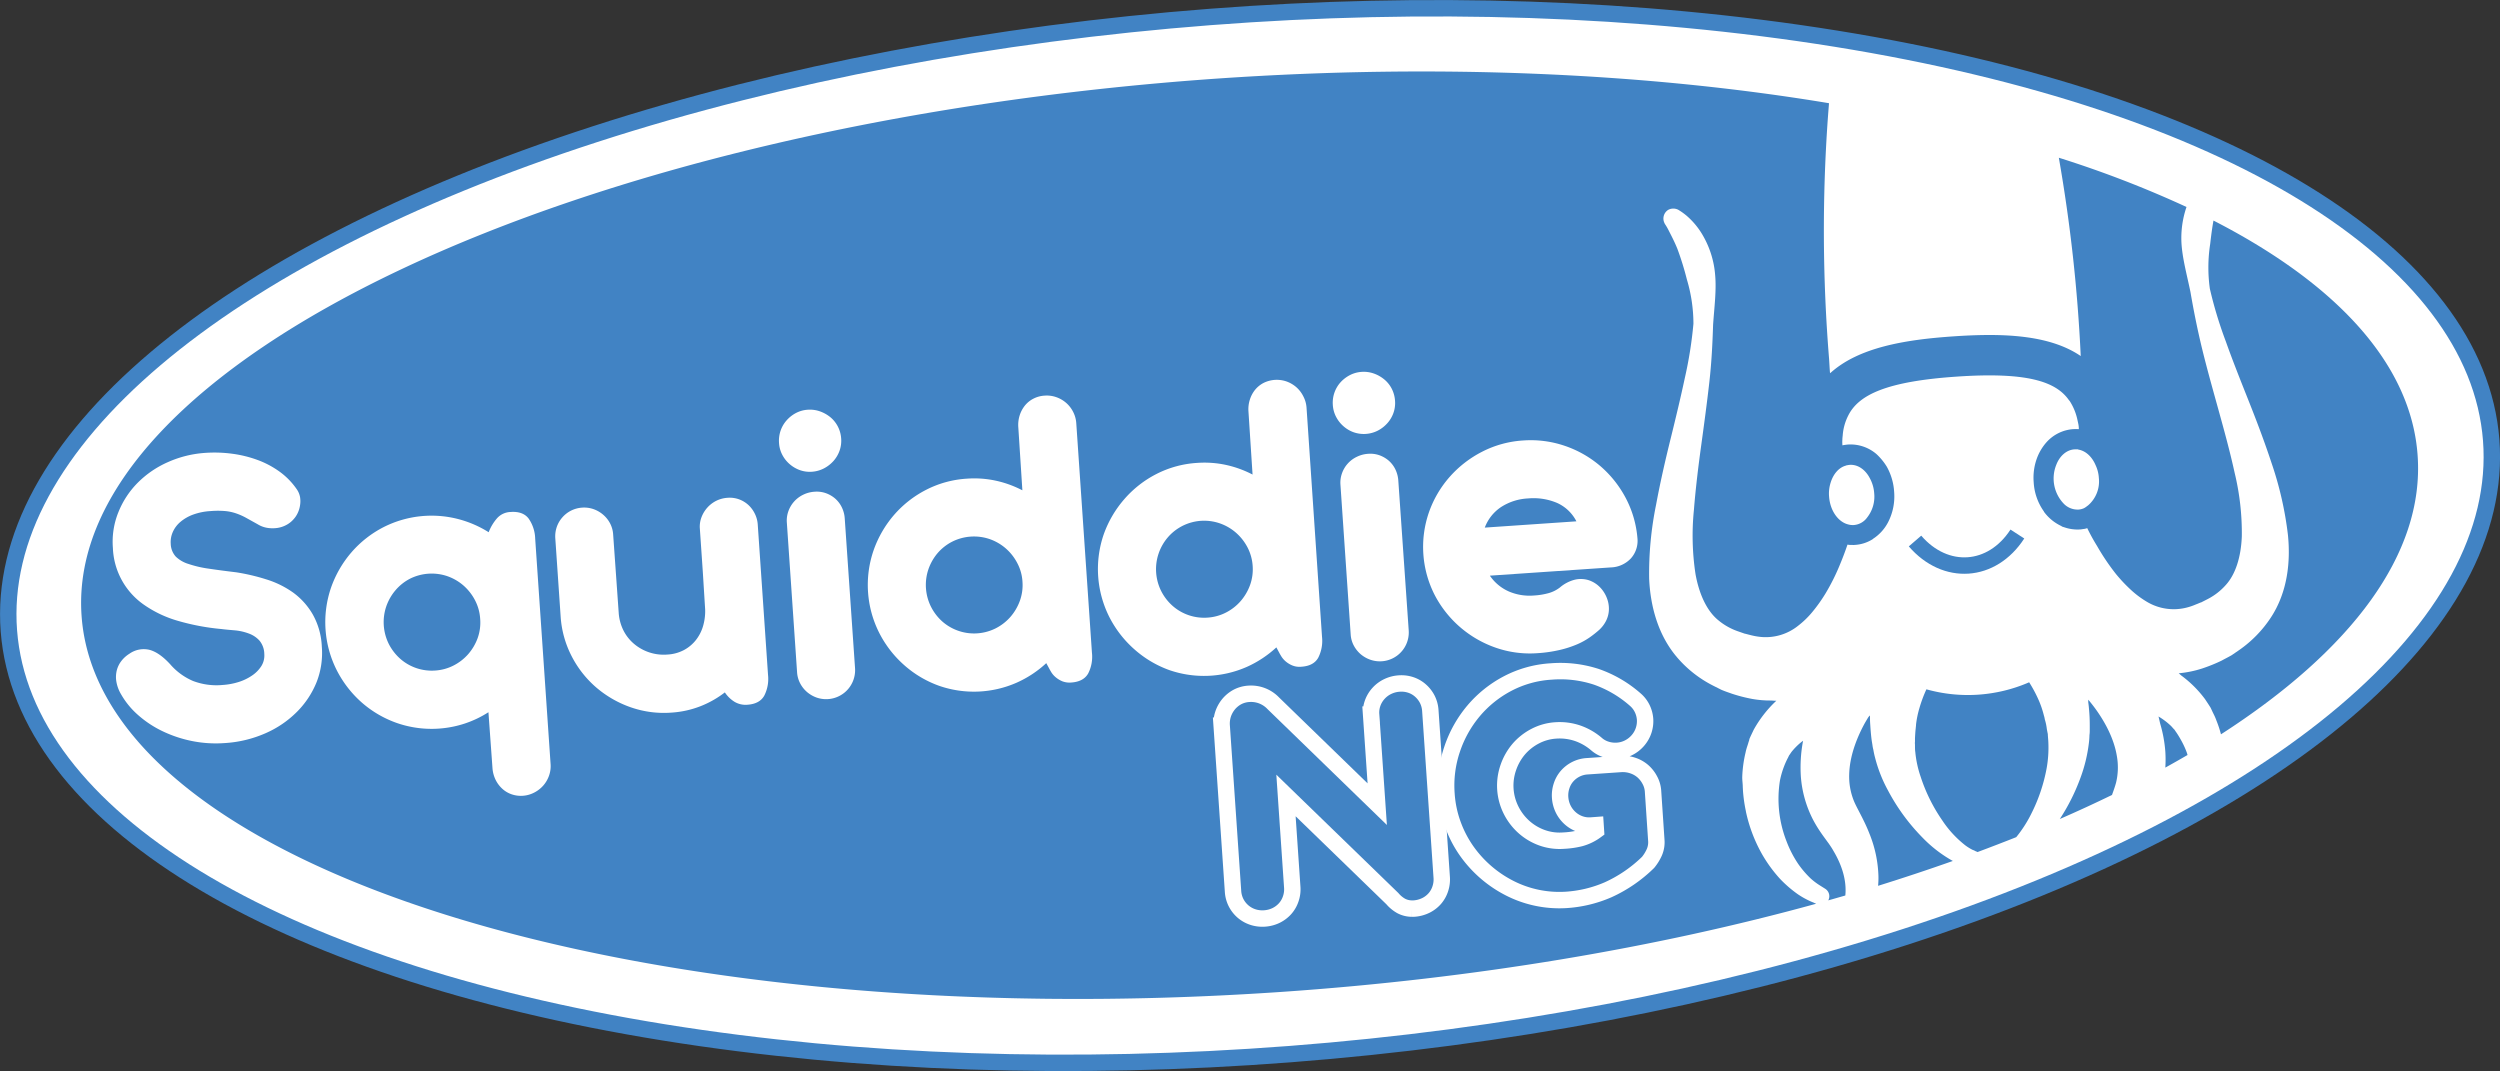 <svg id="b332b666-061f-438b-809a-94306cad1123" data-name="Capa 1" xmlns="http://www.w3.org/2000/svg" viewBox="0 0 761.56 326.31"><rect x="0" y="0" width="761.56" height="326.31" fill="#333333" stroke="none"/><defs><style>.b8366074-fe1c-4b68-8df8-2ea722c8e450,.fab2d132-0da2-47c4-8805-7e3ec4c1f66e{fill:#fff;}.afdc8017-0ea9-43d2-a4e0-c59fe2ddda44,.fab2d132-0da2-47c4-8805-7e3ec4c1f66e{stroke:#4183c4;}.afdc8017-0ea9-43d2-a4e0-c59fe2ddda44,.eb27026c-8af5-4985-af87-b59214d52443,.fab2d132-0da2-47c4-8805-7e3ec4c1f66e{stroke-miterlimit:10;stroke-width:5px;}.a22b0457-8597-40df-9140-8cedc0c3a2e6{fill:#4183c4;}.afdc8017-0ea9-43d2-a4e0-c59fe2ddda44,.eb27026c-8af5-4985-af87-b59214d52443{fill:none;}.eb27026c-8af5-4985-af87-b59214d52443{stroke:#fff;}</style></defs><ellipse class="fab2d132-0da2-47c4-8805-7e3ec4c1f66e" cx="400.31" cy="300.35" rx="379.2" ry="158.44" transform="translate(-41.38 -105.61) rotate(-4.4)"/><path class="a22b0457-8597-40df-9140-8cedc0c3a2e6" d="M664.38,367.52c-.86-5.28-3.55-10.25-6.37-14.19-.78-1.09-1.57-2.08-2.35-3,0,.26,0,.5,0,.73.08.65.17,1.3.21,1.9a51.8,51.8,0,0,1,.25,5.39l0,1.29a9.25,9.25,0,0,1-.09,1.48,23.65,23.65,0,0,1-.19,2.53A46.15,46.15,0,0,1,653.34,374,61.35,61.35,0,0,1,647,386.68q8.2-3.58,15.9-7.33c.54-1.51,1-2.82,1.25-3.81A19.75,19.75,0,0,0,664.38,367.52Z" transform="translate(-19.53 -137.19)"/><path class="a22b0457-8597-40df-9140-8cedc0c3a2e6" d="M571.48,411.94a25.38,25.38,0,0,1-4.22-2.3,36,36,0,0,1-5.58-4.83,42.56,42.56,0,0,1-5.55-7.7,45.7,45.7,0,0,1-4.75-12.68s0-.06,0-.08a44.65,44.65,0,0,1-.9-6.3l-.06-1.13c0-1-.18-2-.16-3.07a37.5,37.5,0,0,1,1-7.38c.3-1.47.61-2.08.91-3.18l.24-.73,0-.19.26-.59.21-.46.87-1.83a35.91,35.91,0,0,1,6.89-8.83c-.57,0-1.1-.05-1.66-.08a31.32,31.32,0,0,1-5.59-.46,47.23,47.23,0,0,1-6.25-1.6c-1.14-.41-1.82-.61-3.21-1.19l-2.49-1.25a35.57,35.57,0,0,1-10.82-8.4c-6.27-7.19-8.37-16.38-8.72-24.22A105,105,0,0,1,524,291c1.3-7,2.86-13.77,4.45-20.2s3.07-12.62,4.32-18.47a125.41,125.41,0,0,0,2.62-16.52,47.25,47.25,0,0,0-2-13.5,88.79,88.79,0,0,0-2.91-9.38c-1-2.44-2-4.28-2.66-5.59s-1.18-2-1.18-2v-.06a3.12,3.12,0,0,1,1.12-4.19,3.29,3.29,0,0,1,3,0,19.5,19.5,0,0,1,2.39,1.68,23.13,23.13,0,0,1,5.22,6.33A28.41,28.41,0,0,1,542,220.91c.44,4.7-.25,9.84-.62,15.21-.17,5.48-.45,11.33-1.14,17.45s-1.54,12.45-2.44,19-1.73,13.26-2.26,19.93a78.26,78.26,0,0,0,.48,19.55c1.09,6.07,3.4,11.13,6.85,14a19.14,19.14,0,0,0,5.94,3.4l2.21.77c.18,0,1.12.29,1.56.38a20.53,20.53,0,0,0,3.48.63,15.76,15.76,0,0,0,11.13-3.35,27,27,0,0,0,4.55-4.42,47.38,47.38,0,0,0,3.81-5.36,63.74,63.74,0,0,0,4.59-9.22c.84-2,1.57-4,2.18-5.79a4.75,4.75,0,0,0,1.3.09,5.2,5.2,0,0,0,1,0,11.36,11.36,0,0,0,5.11-1.58,1,1,0,0,0,.29-.2s.06,0,.06-.06a13.26,13.26,0,0,0,4.57-5,17.16,17.16,0,0,0,1.88-9.35,17.83,17.83,0,0,0-2.24-7.64,18.05,18.05,0,0,0-3.15-3.84,12.16,12.16,0,0,0-8.61-2.91,15.72,15.72,0,0,0-1.77.25v-.11h0c0-.06,0-.15,0-.21a9.26,9.26,0,0,1,0-1.41c0-.43.06-.86.1-1.24a15.87,15.87,0,0,1,1.67-6.07c3.18-6.42,11.81-10.44,33-11.89s30.31,1.36,34.33,7.29h.06a17.13,17.13,0,0,1,2.43,5.8l.26,1.2a7.43,7.43,0,0,1,.18,1.71,17.6,17.6,0,0,0-1.78,0,12.08,12.08,0,0,0-8.13,4.06,15.54,15.54,0,0,0-2.6,4.16,17.14,17.14,0,0,0-1.24,7.95,16.94,16.94,0,0,0,3.13,8.93v.07a13.79,13.79,0,0,0,5.33,4.36v.06h.06a.87.87,0,0,1,.2.12c.2.08.38.11.58.18a12.39,12.39,0,0,0,4.75.67,6.42,6.42,0,0,0,1-.13,4.33,4.33,0,0,0,1.26-.28,61.13,61.13,0,0,0,3,5.45,69.13,69.13,0,0,0,5.74,8.51,47.53,47.53,0,0,0,4.57,4.85,28.83,28.83,0,0,0,5,3.71,15.92,15.92,0,0,0,11.54,1.79,18.28,18.28,0,0,0,3.31-1.09c.48-.16,1.37-.59,1.55-.6l2.08-1.06a18.83,18.83,0,0,0,5.36-4.17c3.09-3.35,4.69-8.68,4.94-14.84a78.13,78.13,0,0,0-2.19-19.43c-1.43-6.54-3.22-13-5-19.43s-3.5-12.53-4.95-18.51-2.58-11.74-3.51-17.14c-1.09-5.27-2.48-10.27-2.74-15a29.31,29.31,0,0,1,1.54-10.87,327,327,0,0,0-38.89-15,478.25,478.25,0,0,1,6.67,60.41c-9.65-6.59-24-7-38.72-6s-28.94,3.33-37.61,11.23a.49.49,0,0,0,0-.12s0,0-.05,0c-.12-1.42-.18-2.86-.28-4.28a483,483,0,0,1-.4-72.91c.12-1.66.25-3.3.38-4.94-54.71-9.11-118.42-12.15-186-7.53C194.17,174.7,39.12,247.85,44.37,324.65S213.2,452.8,409.72,439.36c59.2-4.05,114.63-13.52,163.06-26.87Zm86.41-133.07a10.54,10.54,0,0,1,1,3.92,9.64,9.64,0,0,1-3.32,8.39l-.21.14a5.89,5.89,0,0,1-1,.68,5.1,5.1,0,0,1-1.63.42h-.06a5.88,5.88,0,0,1-4.35-1.67,11.09,11.09,0,0,1-2.41-11.93c1-2.65,3.06-4.57,5.51-4.74a9.21,9.21,0,0,1,1.17,0v.06C654.83,274.47,656.8,276.3,657.89,278.87Zm-80.74,5.46c.8-2.7,2.51-4.72,4.68-5.3V279a9.23,9.23,0,0,1,1.15-.2c2.51-.17,4.77,1.46,6.11,4a11.11,11.11,0,0,1,1.37,4.69,10.24,10.24,0,0,1-2.14,7.33,5.5,5.5,0,0,1-4.08,2.31h-.06a5.05,5.05,0,0,1-1.67-.19c-3.06-.77-5.51-4.23-5.8-8.51A10.89,10.89,0,0,1,577.15,284.33Z" transform="translate(-19.53 -137.19)"/><path class="a22b0457-8597-40df-9140-8cedc0c3a2e6" d="M578,396.32c-1.5-2.7-3.85-5-6.21-9.5a34.08,34.08,0,0,1-3.68-13.14,43.28,43.28,0,0,1,.68-10.83c-.26.17-.45.34-.68.51a19.85,19.85,0,0,0-2.88,2.93l-.6.89-.15.22,0,.06,0,0c.07-.15-.17.38.14-.34l-.09.18-.33.69a24.33,24.33,0,0,0-1.17,2.57,26.83,26.83,0,0,0-1.28,4.37,35.44,35.44,0,0,0,2,18.54,33.43,33.43,0,0,0,3.53,6.85,29,29,0,0,0,3.82,4.47,20.31,20.31,0,0,0,3,2.24l1.13.71.25.16a2.68,2.68,0,0,1,1.07,3.4l-.1.17,5.21-1.49C582.1,405.51,580.7,400.83,578,396.32Z" transform="translate(-19.53 -137.19)"/><path class="a22b0457-8597-40df-9140-8cedc0c3a2e6" d="M643,371.14a35.56,35.56,0,0,0,.51-7.72c0-.43-.1-1.46-.15-2.2a3.36,3.36,0,0,0-.12-.91l-.19-1a16,16,0,0,0-.63-3,6.26,6.26,0,0,0-.27-1.15,28.7,28.7,0,0,0-1.61-4.74,40.6,40.6,0,0,0-2.88-5.39,46.82,46.82,0,0,1-31.3,2.14A40.9,40.9,0,0,0,604.2,353a29.36,29.36,0,0,0-1,4.92c0,.37-.07.74-.1,1.17-.12,1-.17,2-.22,3v1a3.89,3.89,0,0,0,0,.92c0,.73,0,1.78.09,2.2a32.45,32.45,0,0,0,1.63,7.57,51.11,51.11,0,0,0,6.62,13.36,32.07,32.07,0,0,0,7,7.57,14.88,14.88,0,0,0,2.24,1.38,3.89,3.89,0,0,1,.82.37l.51.21a.57.57,0,0,1,.13.08q6-2.24,11.8-4.54a37.76,37.76,0,0,0,4.48-6.92A51.22,51.22,0,0,0,643,371.14Z" transform="translate(-19.53 -137.19)"/><path class="a22b0457-8597-40df-9140-8cedc0c3a2e6" d="M756,276c-1.91-27.84-24.63-52.34-62.19-71.62-.38,2.05-.7,4.41-1,7.1a47,47,0,0,0-.11,13.64,125,125,0,0,0,4.84,16c2,5.64,4.35,11.56,6.8,17.72s4.92,12.61,7.16,19.4a105.5,105.5,0,0,1,5,22c.78,7.8,0,17.2-5.28,25.17a36.46,36.46,0,0,1-9.58,9.8l-2.29,1.57c-1.36.77-2,1.06-3,1.62a48.7,48.7,0,0,1-6,2.43,32.83,32.83,0,0,1-7.13,1.46c.28.22.5.44.76.66a34.48,34.48,0,0,1,7.26,7.22l1.12,1.7.27.42.34.55.08.18.33.7c.45,1,.84,1.6,1.34,3a33,33,0,0,1,1.37,4.16C735.76,335.31,758.09,305.92,756,276Z" transform="translate(-19.53 -137.19)"/><path class="a22b0457-8597-40df-9140-8cedc0c3a2e6" d="M683.74,362.32a25,25,0,0,0-1.5-2.38l-.43-.64-.11-.16.19.31,0,0,0,0-.19-.2-.71-.8a20.55,20.55,0,0,0-3.93-3c.2.75.33,1.44.51,2.17a40.66,40.66,0,0,1,1.57,8.51,38.08,38.08,0,0,1,0,4.89q3.45-1.91,6.77-3.84c-.07-.22-.13-.44-.2-.66A26.07,26.07,0,0,0,683.74,362.32Z" transform="translate(-19.53 -137.19)"/><path class="a22b0457-8597-40df-9140-8cedc0c3a2e6" d="M614.41,399.46a39.59,39.59,0,0,1-9.31-7.19A60.91,60.91,0,0,1,594.67,378a42.92,42.92,0,0,1-3.93-9.93,24.32,24.32,0,0,1-.54-2.48,10.33,10.33,0,0,1-.28-1.45l-.21-1.28c-.25-1.76-.37-3.53-.49-5.37-.05-.76-.05-1.55-.05-2.36l-.37.37c-.08.1-.16.23-.24.34-.45.75-.9,1.49-1.34,2.33-2.26,4.29-4.25,9.58-4.38,14.93a19.83,19.83,0,0,0,1.36,7.9c.86,2.21,3.18,5.91,4.79,10.1a37.29,37.29,0,0,1,2.76,13,23.92,23.92,0,0,1-.11,2.93Q603.34,403.38,614.41,399.46Z" transform="translate(-19.53 -137.19)"/><path class="b8366074-fe1c-4b68-8df8-2ea722c8e450" d="M87,328.81a69.71,69.71,0,0,1-13.28-2.5,34.77,34.77,0,0,1-10.18-4.79,22.06,22.06,0,0,1-9.62-17.39,24,24,0,0,1,1.68-10.93,27,27,0,0,1,5.93-9,30,30,0,0,1,9.2-6.26,33.32,33.32,0,0,1,11.44-2.8,40.59,40.59,0,0,1,8.1.27,36.13,36.13,0,0,1,7.7,1.89,27.75,27.75,0,0,1,6.73,3.57,21.92,21.92,0,0,1,5.17,5.27,6.12,6.12,0,0,1,1.06,2.46,7.62,7.62,0,0,1,0,2.52,8.13,8.13,0,0,1-.72,2.37,7.51,7.51,0,0,1-1.3,1.93,7.62,7.62,0,0,1-2.07,1.64,8.24,8.24,0,0,1-2.74.94,10.18,10.18,0,0,1-3.07,0A8.07,8.07,0,0,1,98,296.88L94.62,295a19.13,19.13,0,0,0-3-1.36,14.44,14.44,0,0,0-3.39-.76,26.73,26.73,0,0,0-4.61,0,18.55,18.55,0,0,0-5.29,1.08,12.82,12.82,0,0,0-3.84,2.21,8.67,8.67,0,0,0-2.31,3.06,7.5,7.5,0,0,0-.64,3.62,6.05,6.05,0,0,0,1.53,3.89A9.58,9.58,0,0,0,77,309a33.61,33.61,0,0,0,6.13,1.42q3.61.54,8.3,1.1a61.28,61.28,0,0,1,9.15,2.14,28.74,28.74,0,0,1,8.19,4,21.56,21.56,0,0,1,6,6.64,21.82,21.82,0,0,1,2.79,9.81A24.35,24.35,0,0,1,116,344.92a27.13,27.13,0,0,1-6,9.1,31,31,0,0,1-9.58,6.53,36.24,36.24,0,0,1-12.45,3,36.83,36.83,0,0,1-10.18-.67,38.1,38.1,0,0,1-9-3.07,32.19,32.19,0,0,1-7.33-4.92,24.5,24.5,0,0,1-5.07-6.24,11.2,11.2,0,0,1-1.43-3.93,8.35,8.35,0,0,1,.18-3.45,7.83,7.83,0,0,1,1.44-2.83,9.21,9.21,0,0,1,2.38-2.11,7.53,7.53,0,0,1,6.16-1.17c2,.55,4.07,2,6.28,4.41a19,19,0,0,0,6.93,5.06,20.09,20.09,0,0,0,9.12,1.21,20.48,20.48,0,0,0,4.78-.9,15.37,15.37,0,0,0,4.13-2,9.87,9.87,0,0,0,2.81-2.89,6.08,6.08,0,0,0,.87-3.67,6.53,6.53,0,0,0-1.43-4,8,8,0,0,0-3.12-2.14,16.44,16.44,0,0,0-4.09-1C89.88,329.1,88.42,329,87,328.81Z" transform="translate(-19.53 -137.19)"/><path class="b8366074-fe1c-4b68-8df8-2ea722c8e450" d="M187.25,369.92a8.68,8.68,0,0,1-.47,3.55,9.15,9.15,0,0,1-1.74,3,9.32,9.32,0,0,1-2.72,2.13,8.79,8.79,0,0,1-3.48,1,8.67,8.67,0,0,1-3.55-.48,8.07,8.07,0,0,1-2.85-1.75,9.13,9.13,0,0,1-2-2.76,9.66,9.66,0,0,1-.89-3.46l-1.23-17a31.85,31.85,0,0,1-7.13,3.42,32.3,32.3,0,0,1-20.72-.12,32.62,32.62,0,0,1-10.73-6.25,33.2,33.2,0,0,1-7.63-9.85,32.45,32.45,0,0,1-1.73-25.17,33.27,33.27,0,0,1,6.23-10.76,32.55,32.55,0,0,1,9.78-7.66,32.36,32.36,0,0,1,22.76-2.44,32.9,32.9,0,0,1,9.24,4A14.23,14.23,0,0,1,171,295a5.78,5.78,0,0,1,4.1-1.85q3.73-.26,5.46,2a11.21,11.21,0,0,1,2,6.11ZM165.8,325.68a14,14,0,0,0-1.58-5.66,15.39,15.39,0,0,0-3.51-4.47,15.06,15.06,0,0,0-4.9-2.84,14.79,14.79,0,0,0-11.41.78A14.67,14.67,0,0,0,140,317a15.33,15.33,0,0,0-2.8,4.9,14.93,14.93,0,0,0,.78,11.48,15.38,15.38,0,0,0,3.45,4.47,14.54,14.54,0,0,0,10.68,3.6,14.17,14.17,0,0,0,5.6-1.54,15,15,0,0,0,4.47-3.48,15.51,15.51,0,0,0,2.87-4.9A14.06,14.06,0,0,0,165.8,325.68Z" transform="translate(-19.53 -137.19)"/><path class="b8366074-fe1c-4b68-8df8-2ea722c8e450" d="M208,323.82a14,14,0,0,0,1.42,5.36,13,13,0,0,0,3.25,4.14,14,14,0,0,0,10.19,3.26,12.09,12.09,0,0,0,4.92-1.32,11.6,11.6,0,0,0,3.62-2.95,12.5,12.5,0,0,0,2.24-4.21,16.2,16.2,0,0,0,.7-5.2l-.73-11.69-.89-13a8,8,0,0,1,.51-3.48,9.42,9.42,0,0,1,1.78-2.92,9.13,9.13,0,0,1,2.72-2.07,9,9,0,0,1,3.42-.91,8.35,8.35,0,0,1,3.44.44,8.62,8.62,0,0,1,2.85,1.69,8.92,8.92,0,0,1,2,2.66,8.66,8.66,0,0,1,.92,3.38l3.13,45.77a11.28,11.28,0,0,1-1.14,6.32q-1.4,2.52-5.13,2.78a6.58,6.58,0,0,1-3.88-.86,9.59,9.59,0,0,1-3-2.9,30.15,30.15,0,0,1-7.45,4.22,29.45,29.45,0,0,1-8.84,1.94,30.62,30.62,0,0,1-12.43-1.64,32.61,32.61,0,0,1-10.52-6.07,31.69,31.69,0,0,1-7.47-9.55,30.67,30.67,0,0,1-3.32-12.09l-1.62-23.7a8.74,8.74,0,0,1,.44-3.48,8.6,8.6,0,0,1,1.68-2.91,8.73,8.73,0,0,1,6-3,8.61,8.61,0,0,1,3.48.44,9.14,9.14,0,0,1,2.94,1.68,8.89,8.89,0,0,1,2.13,2.65,8.36,8.36,0,0,1,.95,3.38Z" transform="translate(-19.53 -137.19)"/><path class="b8366074-fe1c-4b68-8df8-2ea722c8e450" d="M256.84,272.1a9.39,9.39,0,0,1,.49-3.75,9.25,9.25,0,0,1,1.84-3.13A10,10,0,0,1,262,263a9,9,0,0,1,3.62-1,9.2,9.2,0,0,1,3.68.5,10.51,10.51,0,0,1,3.19,1.79,9.09,9.09,0,0,1,2.28,2.85,9.23,9.23,0,0,1,1,3.65,9,9,0,0,1-.5,3.72,9.46,9.46,0,0,1-1.86,3.13,10.23,10.23,0,0,1-2.92,2.25,9.29,9.29,0,0,1-3.58,1,9,9,0,0,1-3.72-.49,9.76,9.76,0,0,1-3.13-1.84,9.6,9.6,0,0,1-2.24-2.85A8.91,8.91,0,0,1,256.84,272.1ZM280,340.8a8.83,8.83,0,0,1-11.64,8.91,9.3,9.3,0,0,1-2.94-1.67,8.93,8.93,0,0,1-2.13-2.66,8.4,8.4,0,0,1-.95-3.38l-3.12-45.64a8.38,8.38,0,0,1,.48-3.47,8.9,8.9,0,0,1,4.51-5,9.19,9.19,0,0,1,3.45-.91,8.35,8.35,0,0,1,3.44.44,8.86,8.86,0,0,1,2.88,1.68,8.42,8.42,0,0,1,2,2.66,9.08,9.08,0,0,1,.88,3.39Z" transform="translate(-19.53 -137.19)"/><path class="b8366074-fe1c-4b68-8df8-2ea722c8e450" d="M352.16,336a11.2,11.2,0,0,1-1.13,6.32q-1.41,2.52-5.14,2.78a6.1,6.1,0,0,1-2.79-.39,7.7,7.7,0,0,1-2-1.23,6.45,6.45,0,0,1-1.3-1.48c-.3-.5-.54-.91-.69-1.22l-.86-1.58a32.93,32.93,0,0,1-9,5.94,32.34,32.34,0,0,1-23.54,1A32.47,32.47,0,0,1,295,339.83a33,33,0,0,1-7.63-9.84,32.39,32.39,0,0,1-1.72-25.17,33.25,33.25,0,0,1,6.22-10.76,32.55,32.55,0,0,1,9.78-7.66A31.38,31.38,0,0,1,314.08,283a31.06,31.06,0,0,1,8.81.62,32.53,32.53,0,0,1,8.08,2.93l-1.24-19.22a9.62,9.62,0,0,1,.4-3.55,9.23,9.23,0,0,1,1.57-3,8,8,0,0,1,2.58-2.12,8.44,8.44,0,0,1,3.45-.95,8.69,8.69,0,0,1,3.58.47,9.21,9.21,0,0,1,3,1.74,9.07,9.07,0,0,1,2.13,2.75,8.8,8.8,0,0,1,.95,3.45ZM331,314.38a13.79,13.79,0,0,0-1.58-5.66,15.26,15.26,0,0,0-3.51-4.47,15.06,15.06,0,0,0-4.9-2.84,14.79,14.79,0,0,0-11.41.78,14.67,14.67,0,0,0-4.44,3.48,15.33,15.33,0,0,0-2.8,4.9,14.88,14.88,0,0,0,.79,11.48,15.18,15.18,0,0,0,3.44,4.47,14.67,14.67,0,0,0,16.28,2.06,15,15,0,0,0,4.47-3.48,15.51,15.51,0,0,0,2.87-4.9A14.06,14.06,0,0,0,331,314.38Z" transform="translate(-19.53 -137.19)"/><path class="b8366074-fe1c-4b68-8df8-2ea722c8e450" d="M422.25,331.2a11.3,11.3,0,0,1-1.14,6.32q-1.39,2.52-5.13,2.77a5.81,5.81,0,0,1-2.79-.39,7.51,7.51,0,0,1-2-1.22,6.67,6.67,0,0,1-1.3-1.48c-.31-.51-.54-.91-.7-1.22l-.85-1.58a33.24,33.24,0,0,1-9,5.94,32.34,32.34,0,0,1-23.54,1A32.65,32.65,0,0,1,365.1,335a33.27,33.27,0,0,1-7.64-9.85A32.49,32.49,0,0,1,355.74,300,33.27,33.27,0,0,1,362,289.27a32.54,32.54,0,0,1,9.77-7.67,31.42,31.42,0,0,1,12.43-3.4,31.06,31.06,0,0,1,8.81.62,32.67,32.67,0,0,1,8.08,2.93l-1.25-19.23a9.57,9.57,0,0,1,.41-3.54,9.09,9.09,0,0,1,1.57-3,8.25,8.25,0,0,1,2.58-2.12,9.06,9.06,0,0,1,7-.48,9.32,9.32,0,0,1,3,1.74,9.11,9.11,0,0,1,2.13,2.76,8.75,8.75,0,0,1,1,3.45Zm-21.13-21.62a14.15,14.15,0,0,0-1.58-5.66,15.39,15.39,0,0,0-3.51-4.46,14.89,14.89,0,0,0-4.9-2.84,14.61,14.61,0,0,0-15.85,4.26,15,15,0,0,0-2.8,4.9,14.91,14.91,0,0,0,.78,11.47,15.12,15.12,0,0,0,3.45,4.48,14.51,14.51,0,0,0,10.68,3.6,14.3,14.3,0,0,0,5.59-1.54,15,15,0,0,0,4.47-3.48,15.58,15.58,0,0,0,2.88-4.91A14.18,14.18,0,0,0,401.12,309.58Z" transform="translate(-19.53 -137.19)"/><path class="b8366074-fe1c-4b68-8df8-2ea722c8e450" d="M425.54,260.56a9.34,9.34,0,0,1,2.32-6.88,10.19,10.19,0,0,1,2.86-2.21,9.07,9.07,0,0,1,3.61-1,9.23,9.23,0,0,1,3.69.5,10.33,10.33,0,0,1,3.19,1.8,8.94,8.94,0,0,1,2.28,2.84,9.4,9.4,0,0,1,1,3.65A9,9,0,0,1,444,263a9.32,9.32,0,0,1-1.87,3.13,10.05,10.05,0,0,1-2.91,2.25,9.39,9.39,0,0,1-7.3.5,9.58,9.58,0,0,1-3.13-1.84,9.68,9.68,0,0,1-2.24-2.84A9,9,0,0,1,425.54,260.56Zm23.12,68.7A8.81,8.81,0,0,1,437,338.17a9.35,9.35,0,0,1-2.95-1.67,9.15,9.15,0,0,1-2.12-2.65,8.29,8.29,0,0,1-.95-3.39l-3.12-45.63a8.41,8.41,0,0,1,.48-3.48,8.78,8.78,0,0,1,4.5-5,9.11,9.11,0,0,1,3.45-.92,8.4,8.4,0,0,1,3.45.44,9.08,9.08,0,0,1,2.87,1.68,8.45,8.45,0,0,1,2,2.66,9.33,9.33,0,0,1,.88,3.39Z" transform="translate(-19.53 -137.19)"/><path class="b8366074-fe1c-4b68-8df8-2ea722c8e450" d="M473.38,312.55a13.65,13.65,0,0,0,5.82,4.83,16,16,0,0,0,7.55,1.22,21.26,21.26,0,0,0,4.63-.76,10.06,10.06,0,0,0,3.33-1.69,11.25,11.25,0,0,1,4.51-2.36,8.06,8.06,0,0,1,4.2.12,8.69,8.69,0,0,1,2.59,1.36,9.17,9.17,0,0,1,2,2.15,9.84,9.84,0,0,1,1.28,2.74,8.76,8.76,0,0,1,.34,3,8.2,8.2,0,0,1-.81,3.06,9.62,9.62,0,0,1-2.13,2.84,32.24,32.24,0,0,1-2.88,2.28,22,22,0,0,1-3.88,2.14,31.42,31.42,0,0,1-5.17,1.68,41.16,41.16,0,0,1-6.82,1,31.57,31.57,0,0,1-12.81-1.68,33.24,33.24,0,0,1-18.57-16.06,32.2,32.2,0,0,1-1.72-25.23,32.53,32.53,0,0,1,6.33-10.77,33.49,33.49,0,0,1,9.88-7.64,31.62,31.62,0,0,1,12.46-3.41A32.08,32.08,0,0,1,496.19,273,32.76,32.76,0,0,1,507,279.14a33.41,33.41,0,0,1,7.73,9.68,31.88,31.88,0,0,1,3.6,12.27,8,8,0,0,1-2,6.21,8.73,8.73,0,0,1-6.12,2.74ZM499.74,296a12.22,12.22,0,0,0-5.94-5.63,18.41,18.41,0,0,0-8.73-1.35,16.66,16.66,0,0,0-8.31,2.65,13,13,0,0,0-4.93,6.24Z" transform="translate(-19.53 -137.19)"/><path class="eb27026c-8af5-4985-af87-b59214d52443" d="M411.27,379.51l1.91,27.93a8.81,8.81,0,0,1-.46,3.56,8.5,8.5,0,0,1-1.73,3,8.94,8.94,0,0,1-2.76,2.07,9.53,9.53,0,0,1-3.49.91,9.33,9.33,0,0,1-3.55-.43,8.82,8.82,0,0,1-3-1.68,8.91,8.91,0,0,1-2.12-2.7,8.76,8.76,0,0,1-.93-3.46l-3.46-50.47a9.32,9.32,0,0,1,.41-3.44,9.58,9.58,0,0,1,1.62-3,9.15,9.15,0,0,1,2.7-2.26,8.61,8.61,0,0,1,3.64-1,9.34,9.34,0,0,1,7.35,2.88l31.67,30.74-1.87-27.29a8.46,8.46,0,0,1,.49-3.53,8.82,8.82,0,0,1,1.79-2.95,9,9,0,0,1,2.79-2.07,9.43,9.43,0,0,1,3.48-.91,9,9,0,0,1,3.53.43,8.46,8.46,0,0,1,2.93,1.68,9.05,9.05,0,0,1,2.1,2.68,8.86,8.86,0,0,1,.93,3.43l3.47,50.79a9,9,0,0,1-.43,3.5,8.5,8.5,0,0,1-1.68,3,8.79,8.79,0,0,1-2.76,2.1,9.6,9.6,0,0,1-3.67.95l-.59,0a7,7,0,0,1-3.2-.8,9.88,9.88,0,0,1-2.71-2.24Z" transform="translate(-19.53 -137.19)"/><path class="eb27026c-8af5-4985-af87-b59214d52443" d="M517.66,350.29a8.54,8.54,0,0,1,2.13,2.76,8.93,8.93,0,0,1,.87,3.25,9.06,9.06,0,0,1-.44,3.39,8.94,8.94,0,0,1-1.76,3.08,9.17,9.17,0,0,1-2.78,2.18,8.85,8.85,0,0,1-3.32.95,9.13,9.13,0,0,1-3.44-.36,8.14,8.14,0,0,1-3.07-1.69,17.77,17.77,0,0,0-5.93-3.36,17,17,0,0,0-6.51-.79,15.6,15.6,0,0,0-6.22,1.74,16.79,16.79,0,0,0-5,3.94A17.37,17.37,0,0,0,479,371a16.71,16.71,0,0,0,.8,12.9,17.24,17.24,0,0,0,3.82,5.09,16.72,16.72,0,0,0,5.49,3.34,15.89,15.89,0,0,0,6.68.94,26.08,26.08,0,0,0,5.11-.73,14.52,14.52,0,0,0,4.79-2.32l-.11-1.66-1.34.1a8.48,8.48,0,0,1-3.53-.49,8.87,8.87,0,0,1-2.94-1.79,9.18,9.18,0,0,1-2.08-2.79,9.43,9.43,0,0,1-.91-3.48,9.15,9.15,0,0,1,.44-3.5,8.41,8.41,0,0,1,1.68-3,8.86,8.86,0,0,1,6.11-3l10.43-.71a9.57,9.57,0,0,1,3.53.51,9,9,0,0,1,3,1.7,9.42,9.42,0,0,1,2.11,2.68,8.15,8.15,0,0,1,1,3.38l1,14.93a7.73,7.73,0,0,1-.58,3.67,13.86,13.86,0,0,1-1.91,3.11,42.45,42.45,0,0,1-12.2,8.36,38,38,0,0,1-12.93,3.09,33.31,33.31,0,0,1-17.16-3.64,36,36,0,0,1-13.16-11.52,34.49,34.49,0,0,1-4.09-8,33.54,33.54,0,0,1-1.89-9.14,34.48,34.48,0,0,1,1.73-13.64,35.62,35.62,0,0,1,6.51-11.63,34.56,34.56,0,0,1,10.35-8.32,32.71,32.71,0,0,1,13.27-3.7,35.24,35.24,0,0,1,13.82,1.63A35.89,35.89,0,0,1,517.66,350.29Z" transform="translate(-19.53 -137.19)"/><path id="baeb7bda-f8f1-4d4d-8799-411a48323e2b" data-name="path6316" class="afdc8017-0ea9-43d2-a4e0-c59fe2ddda44" d="M602.89,302c9.28,10.76,23.45,9.79,31.18-2.13" transform="translate(-19.53 -137.19)"/></svg>